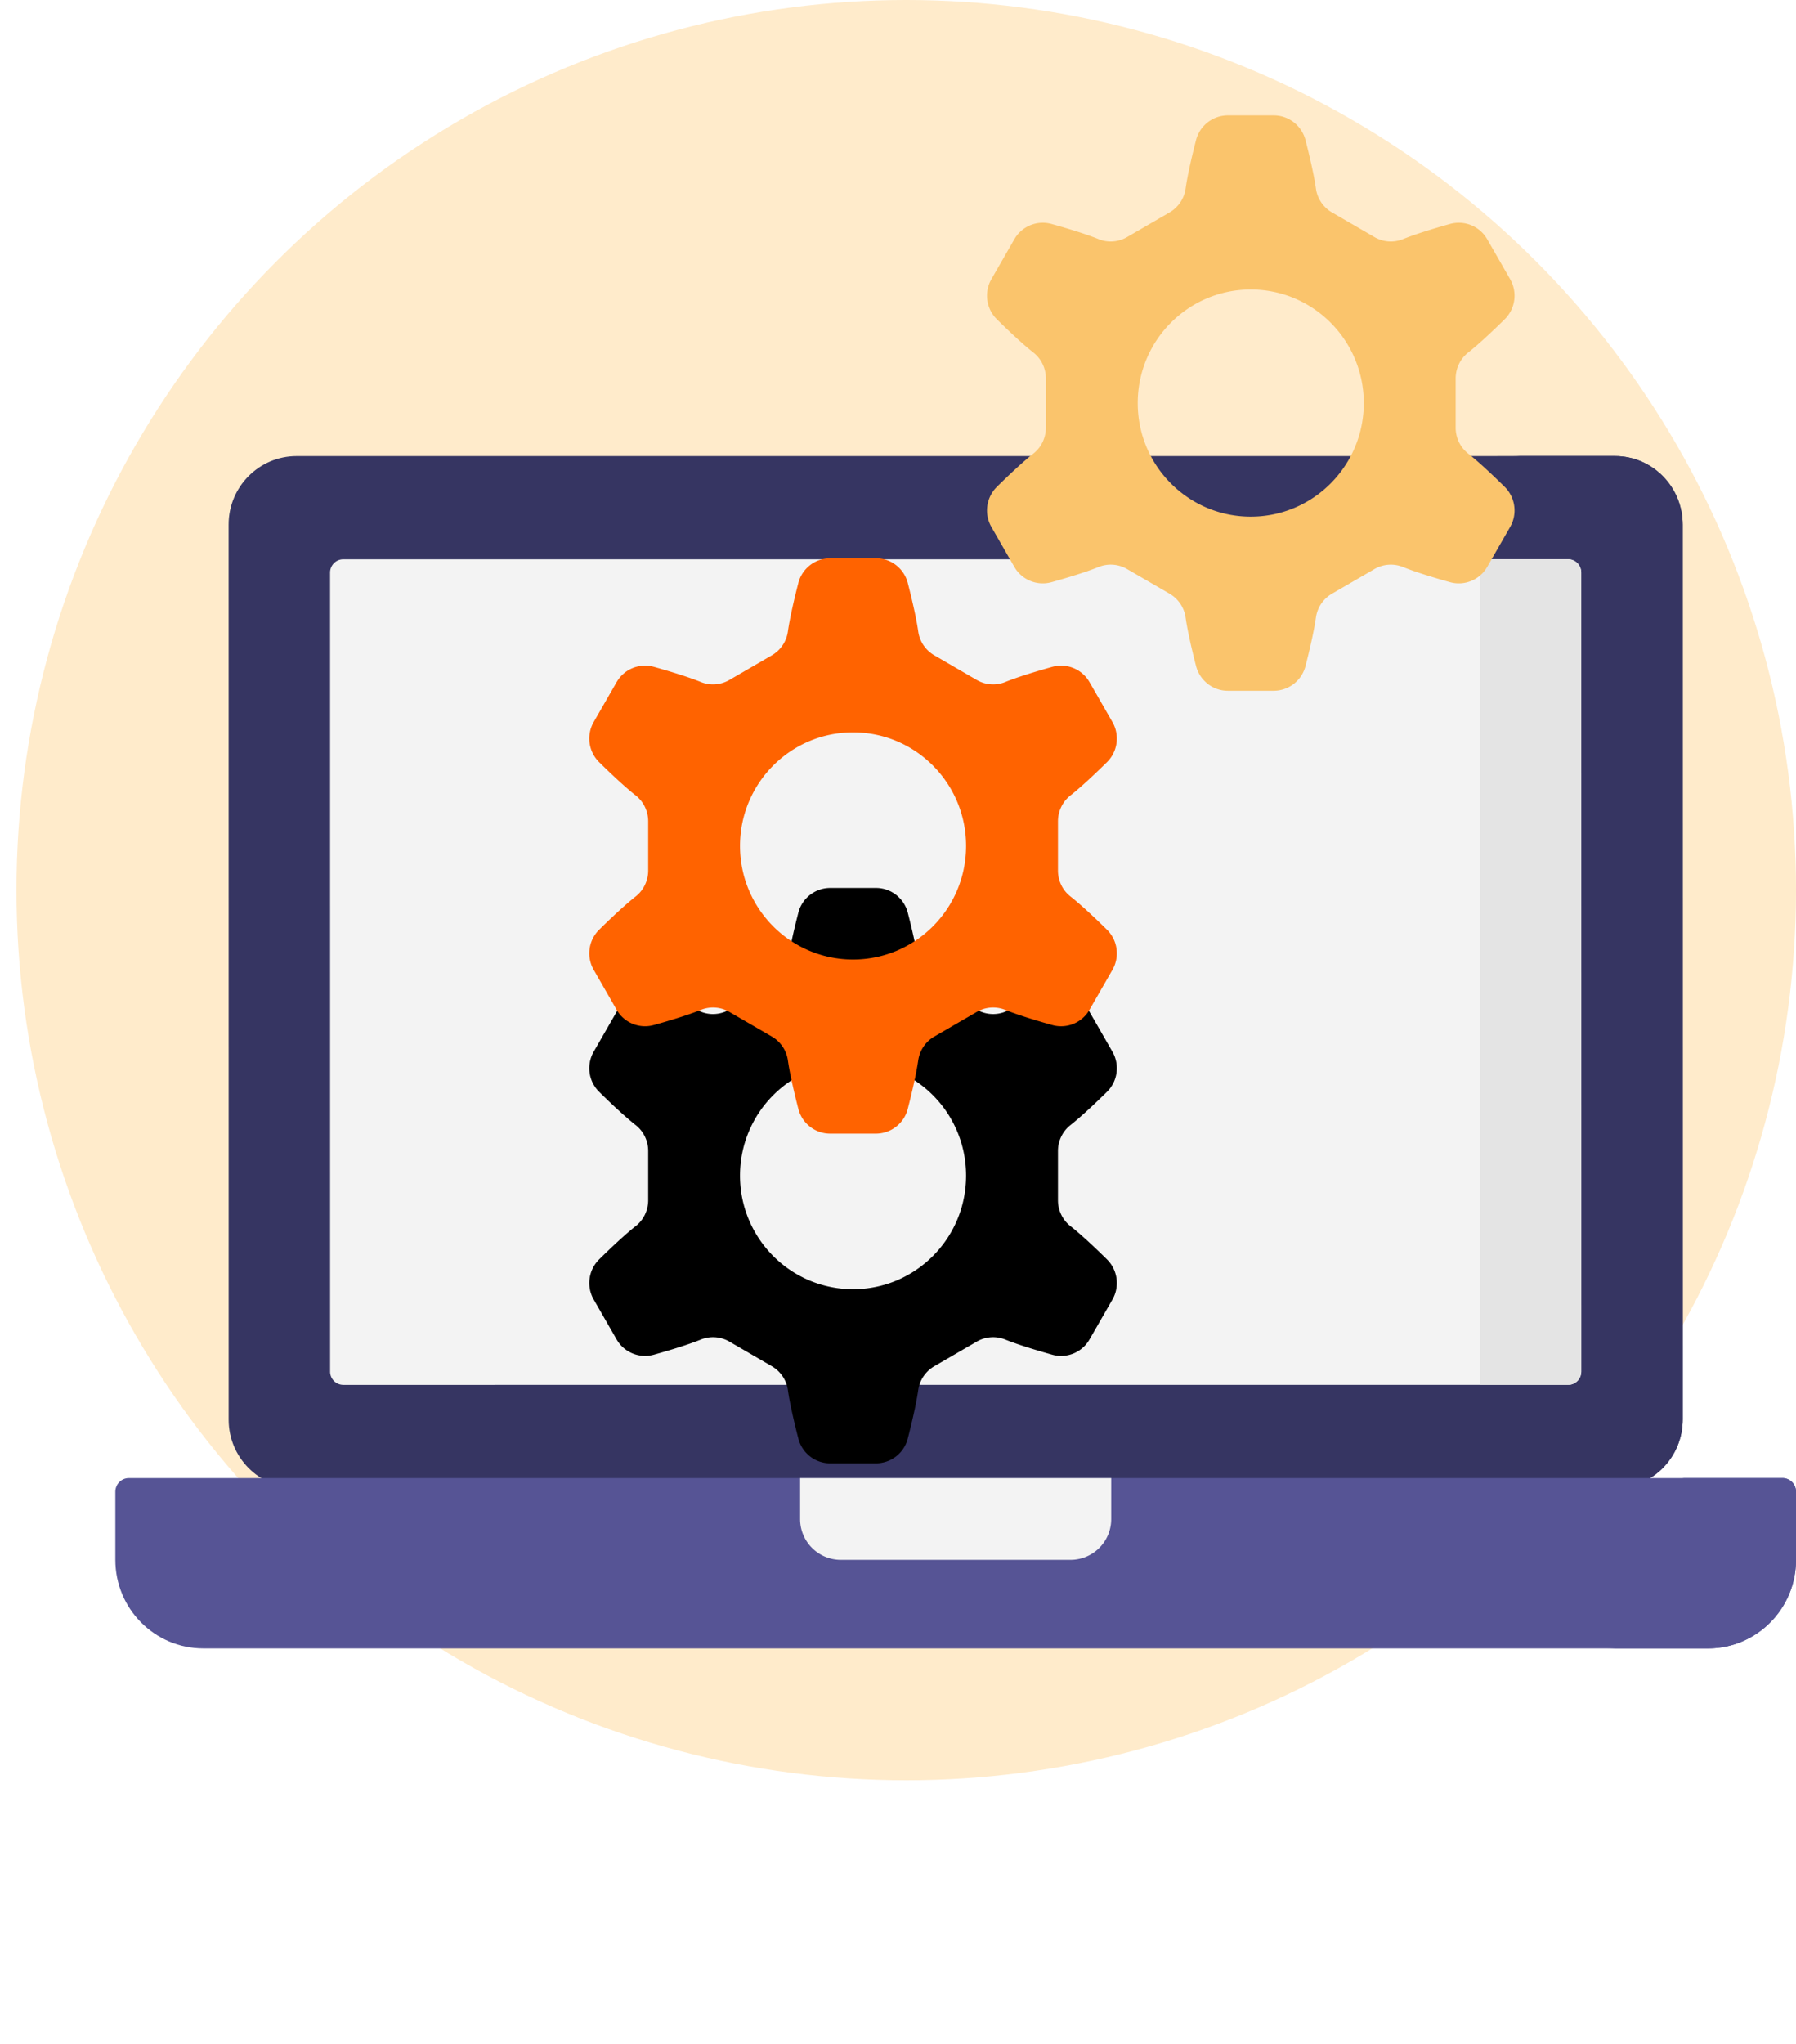 <svg width="109" height="124" xmlns="http://www.w3.org/2000/svg" xmlns:xlink="http://www.w3.org/1999/xlink">
    <defs>
        <filter x="-195.2%" y="-121.8%" width="490.4%" height="458.1%" filterUnits="objectBoundingBox" id="a">
            <feOffset dy="20" in="SourceAlpha" result="shadowOffsetOuter1"/>
            <feGaussianBlur stdDeviation="17.5" in="shadowOffsetOuter1" result="shadowBlurOuter1"/>
            <feColorMatrix values="0 0 0 0 1 0 0 0 0 0.388 0 0 0 0 0 0 0 0 0.15 0" in="shadowBlurOuter1"/>
        </filter>
        <path d="M48.727 57.329c-.115.816-.388 1.984-.632 2.934a1.997 1.997 0 0 1-1.93 1.508H43.38c-.91 0-1.703-.62-1.93-1.508-.244-.95-.517-2.118-.632-2.934a1.995 1.995 0 0 0-.976-1.447l-2.574-1.493a1.972 1.972 0 0 0-1.731-.126c-.762.309-1.91.657-2.854.92a1.988 1.988 0 0 1-2.26-.927l-1.39-2.42a2.013 2.013 0 0 1 .331-2.436c.698-.687 1.57-1.51 2.217-2.018.48-.377.758-.959.758-1.572v-2.983c0-.613-.277-1.195-.758-1.572-.647-.508-1.52-1.33-2.217-2.018a2.013 2.013 0 0 1-.332-2.436l1.391-2.42a1.988 1.988 0 0 1 2.26-.928c.943.264 2.092.612 2.854.921.565.23 1.203.18 1.731-.126l2.574-1.493c.529-.306.891-.839.976-1.447.115-.816.388-1.984.632-2.934a1.997 1.997 0 0 1 1.93-1.507h2.786c.91 0 1.703.62 1.93 1.507.244.95.517 2.118.632 2.934.085.608.447 1.14.976 1.447l2.574 1.493a1.972 1.972 0 0 0 1.731.126c.762-.309 1.911-.657 2.854-.92a1.988 1.988 0 0 1 2.26.927l1.39 2.42a2.013 2.013 0 0 1-.331 2.436c-.698.687-1.57 1.51-2.217 2.018-.48.377-.757.959-.757 1.572v2.983c0 .613.276 1.195.757 1.572.647.508 1.52 1.33 2.217 2.018.65.641.787 1.643.332 2.436l-1.391 2.42a1.988 1.988 0 0 1-2.26.928c-.943-.264-2.092-.612-2.854-.921a1.971 1.971 0 0 0-1.73.126l-2.575 1.493a1.994 1.994 0 0 0-.976 1.447zm2.905-13.01c0-3.806-3.072-6.891-6.86-6.891-3.789 0-6.86 3.085-6.86 6.89 0 3.806 3.071 6.891 6.86 6.891 3.788 0 6.86-3.085 6.86-6.89z" id="b"/>
    </defs>
    <g transform="translate(1)" fill="none" fill-rule="evenodd">
        <circle fill="#FFEBCB" cx="54" cy="54" r="54"/>
        <path d="m96.998 90.271-79.995.003c-2.278 0-4.126-1.859-4.126-4.152l-.002-54.301c0-2.293 1.848-4.152 4.127-4.152l79.994-.002c2.28 0 4.127 1.858 4.127 4.151l.002 54.302c0 2.293-1.848 4.151-4.127 4.151z" fill="#363562"/>
        <path d="M101.125 86.098c0 2.304-1.837 4.174-4.105 4.174h-6.157c2.268 0 4.105-1.87 4.105-4.174l-.002-54.257c0-2.302-1.83-4.168-4.095-4.174h6.147c2.268 0 4.105 1.868 4.105 4.174l.002 54.257z" fill="#363562"/>
        <path d="M94.968 83.2c0 .448-.357.811-.797.811h-5.36l-68.98.002a.804.804 0 0 1-.797-.81l-.002-48.463c0-.448.357-.81.797-.81l68.98-.003h5.36c.44 0 .797.363.797.81l.002 48.464z" fill="#F3F3F3" fill-rule="nonzero"/>
        <path d="M94.17 84.011h-5.36l-.001-50.084h5.36c.44 0 .797.363.797.81l.002 48.464c0 .447-.357.81-.797.81z" fill="#E4E4E4" fill-rule="nonzero"/>
        <path d="M102.661 100H11.338C8.39 100 6 97.595 6 94.63v-4.137c0-.456.368-.826.821-.826H107.18c.453 0 .821.37.821.826v4.136c0 2.966-2.39 5.371-5.339 5.371z" fill="#565495"/>
        <path d="M107.179 89.667h-6.157c.453 0 .821.37.821.826v4.133c0 2.968-2.39 5.374-5.336 5.374h6.157c2.947 0 5.336-2.406 5.336-5.373v-4.134a.824.824 0 0 0-.821-.826z" fill="#565495"/>
        <path d="M63.977 94.627H50.023a2.471 2.471 0 0 1-2.464-2.48v-2.48H66.44v2.48a2.471 2.471 0 0 1-2.463 2.48z" fill="#F3F3F3" fill-rule="nonzero"/>
        <path d="M78.864 37.462c-.114.816-.387 1.985-.63 2.935a1.997 1.997 0 0 1-1.931 1.507h-2.786c-.91 0-1.703-.62-1.93-1.507-.245-.95-.518-2.119-.632-2.935a1.995 1.995 0 0 0-.976-1.446l-2.574-1.493a1.972 1.972 0 0 0-1.731-.127c-.762.31-1.911.658-2.854.921a1.988 1.988 0 0 1-2.26-.928l-1.391-2.42a2.013 2.013 0 0 1 .332-2.435c.697-.688 1.57-1.51 2.217-2.018.48-.378.757-.96.757-1.573v-2.982c0-.614-.277-1.195-.757-1.573-.647-.507-1.52-1.33-2.217-2.018a2.013 2.013 0 0 1-.332-2.435l1.391-2.42a1.988 1.988 0 0 1 2.26-.928c.943.263 2.092.611 2.854.92.564.23 1.203.18 1.73-.126l2.575-1.493c.528-.306.891-.838.976-1.446.114-.816.387-1.985.631-2.935A1.997 1.997 0 0 1 73.516 7h2.787c.91 0 1.702.62 1.93 1.507.244.95.517 2.119.631 2.935.085.608.448 1.14.976 1.446l2.575 1.493a1.972 1.972 0 0 0 1.73.127c.763-.31 1.912-.658 2.855-.921a1.988 1.988 0 0 1 2.26.928l1.39 2.42a2.013 2.013 0 0 1-.331 2.435c-.698.688-1.57 1.51-2.217 2.018-.48.378-.758.96-.758 1.573v2.982c0 .614.277 1.195.758 1.573.647.507 1.519 1.33 2.217 2.018.65.64.787 1.642.331 2.435l-1.39 2.42a1.988 1.988 0 0 1-2.26.928c-.943-.263-2.092-.611-2.854-.92a1.971 1.971 0 0 0-1.731.126l-2.575 1.493a1.994 1.994 0 0 0-.976 1.446zm2.905-13.01c0-3.805-3.07-6.89-6.86-6.89-3.788 0-6.86 3.085-6.86 6.89 0 3.806 3.072 6.89 6.86 6.89 3.79 0 6.86-3.084 6.86-6.89z" fill="#FAC46C"/>
        <g transform="translate(6 7)">
            <use fill="#000" filter="url(#a)" xlink:href="#b"/>
            <use fill="#FF6300" xlink:href="#b"/>
        </g>
    </g>
</svg>
